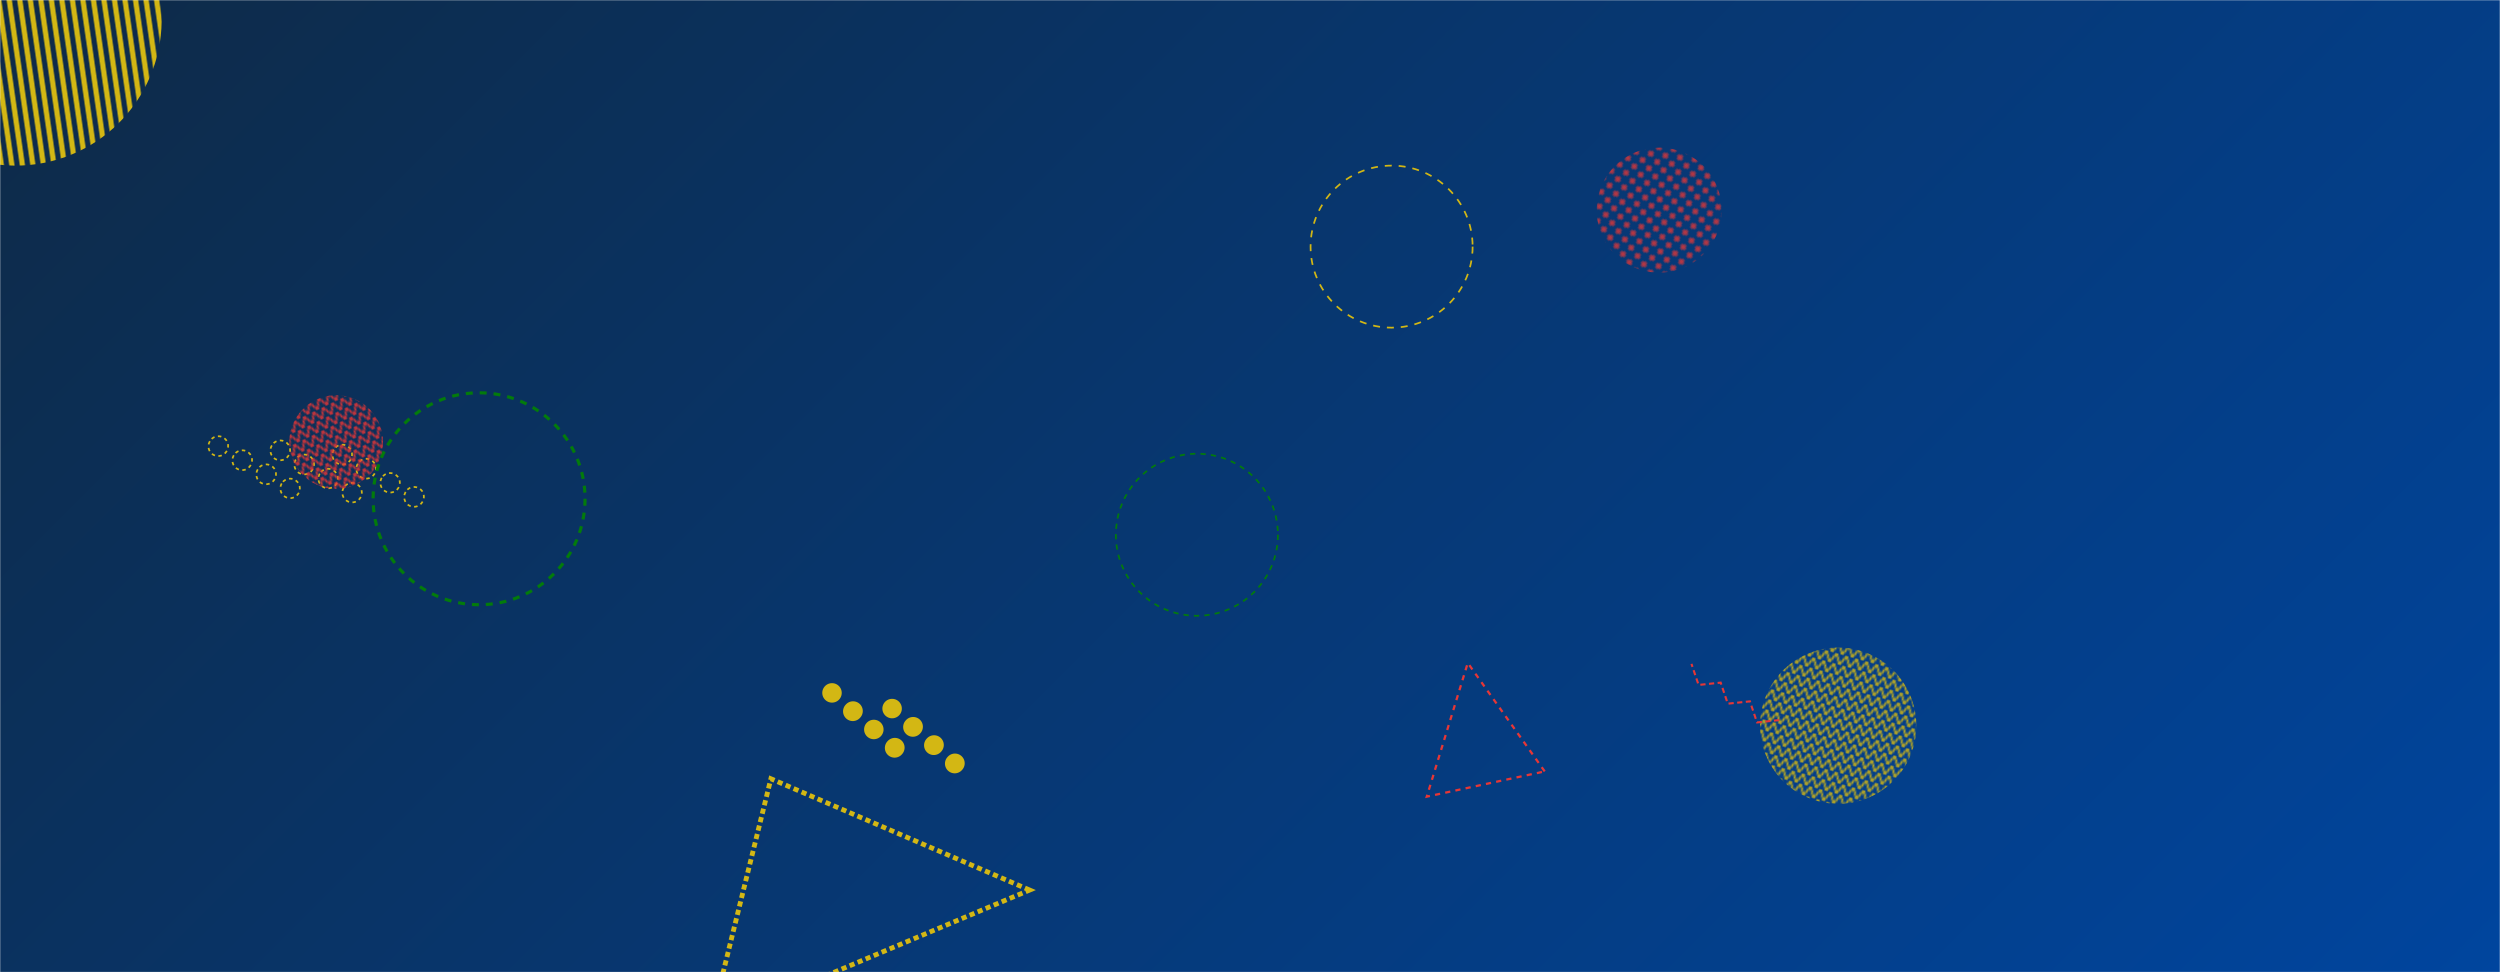 <svg xmlns="http://www.w3.org/2000/svg" version="1.1" xmlns:xlink="http://www.w3.org/1999/xlink" xmlns:svgjs="http://svgjs.dev/svgjs" width="1440" height="560" preserveAspectRatio="none" viewBox="0 0 1440 560"><g mask="url(&quot;#SvgjsMask1028&quot;)" fill="none"><rect width="1440" height="560" x="0" y="0" fill="url(&quot;#SvgjsLinearGradient1029&quot;)"></rect><circle r="46.667" cx="689.41" cy="308.02" stroke="#037b0b" stroke-width="1" stroke-dasharray="3, 3"></circle><path d="M519.58 434.4a5.6 5.6 0 1 0-8.43-7.37 5.6 5.6 0 1 0 8.43 7.37zM507.54 423.87a5.6 5.6 0 1 0-8.43-7.38 5.6 5.6 0 1 0 8.43 7.38zM495.5 413.33a5.6 5.6 0 1 0-8.43-7.37 5.6 5.6 0 1 0 8.43 7.37zM483.45 402.8a5.6 5.6 0 1 0-8.43-7.38 5.6 5.6 0 1 0 8.43 7.38zM554.2 443.43a5.6 5.6 0 1 0-8.43-7.37 5.6 5.6 0 1 0 8.43 7.37zM542.16 432.89a5.6 5.6 0 1 0-8.43-7.37 5.6 5.6 0 1 0 8.43 7.37zM530.12 422.36a5.6 5.6 0 1 0-8.43-7.37 5.6 5.6 0 1 0 8.43 7.37zM518.07 411.83a5.6 5.6 0 1 0-8.43-7.38 5.6 5.6 0 1 0 8.43 7.38z" fill="#d3b714"></path><path d="M192.3 259.02a5.6 5.6 0 1 0 9.65 5.68 5.6 5.6 0 1 0-9.65-5.68zM206.09 267.14a5.6 5.6 0 1 0 9.65 5.68 5.6 5.6 0 1 0-9.65-5.68zM219.88 275.25a5.6 5.6 0 1 0 9.65 5.69 5.6 5.6 0 1 0-9.65-5.69zM233.67 283.37a5.6 5.6 0 1 0 9.65 5.68 5.6 5.6 0 1 0-9.65-5.68zM156.61 256.58a5.6 5.6 0 1 0 9.65 5.68 5.6 5.6 0 1 0-9.65-5.68zM170.4 264.7a5.6 5.6 0 1 0 9.65 5.68 5.6 5.6 0 1 0-9.65-5.68zM184.18 272.81a5.6 5.6 0 1 0 9.66 5.68 5.6 5.6 0 1 0-9.66-5.68zM197.97 280.93a5.6 5.6 0 1 0 9.66 5.68 5.6 5.6 0 1 0-9.66-5.68zM120.91 254.14a5.6 5.6 0 1 0 9.65 5.68 5.6 5.6 0 1 0-9.65-5.68zM134.7 262.25a5.6 5.6 0 1 0 9.65 5.68 5.6 5.6 0 1 0-9.65-5.68zM148.49 270.37a5.6 5.6 0 1 0 9.65 5.68 5.6 5.6 0 1 0-9.65-5.68zM162.28 278.48a5.6 5.6 0 1 0 9.65 5.69 5.6 5.6 0 1 0-9.65-5.69z" stroke="#d3b714" stroke-width="1" stroke-dasharray="2, 2"></path><rect width="336" height="336" clip-path="url(&quot;#SvgjsClipPath1030&quot;)" x="-158.9" y="-156.61" fill="url(&quot;#SvgjsPattern1031&quot;)" transform="rotate(81.84, 9.1, 11.39)"></rect><path d="M889.75 444.33 L845.43 381.86L821.815 458.87z" stroke="#e73635" stroke-width="1.31" stroke-dasharray="3, 3"></path><rect width="180" height="180" clip-path="url(&quot;#SvgjsClipPath1032&quot;)" x="968.81" y="327.99" fill="url(&quot;#SvgjsPattern1033&quot;)" transform="rotate(15.43, 1058.81, 417.99)"></rect><circle r="46.667" cx="801.56" cy="142.06" stroke="#d3b714" stroke-width="1" stroke-dasharray="4, 4"></circle><circle r="61.04" cx="275.95" cy="287.29" stroke="#037b0b" stroke-width="1.81" stroke-dasharray="4, 4"></circle><rect width="108" height="108" clip-path="url(&quot;#SvgjsClipPath1034&quot;)" x="139.64" y="200.63" fill="url(&quot;#SvgjsPattern1035&quot;)" transform="rotate(154.34, 193.64, 254.63)"></rect><rect width="144" height="144" clip-path="url(&quot;#SvgjsClipPath1036&quot;)" x="883.68" y="49.04" fill="url(&quot;#SvgjsPattern1037&quot;)" transform="rotate(52.39, 955.68, 121.04)"></rect><path d="M1024.78 414.78L1012.05 416.12 1007.95 403.98 995.21 405.32 991.11 393.19 978.38 394.53 974.28 382.39" stroke="#e73635" stroke-width="1.21" stroke-dasharray="3, 2"></path><path d="M593.08 512.67 L444.03 448.57L409.149 590.026z" stroke="#d3b714" stroke-width="2.8" stroke-dasharray="3, 2"></path></g><defs><mask id="SvgjsMask1028"><rect width="1440" height="560" fill="#ffffff"></rect></mask><linearGradient x1="15.28%" y1="-39.29%" x2="84.72%" y2="139.29%" gradientUnits="userSpaceOnUse" id="SvgjsLinearGradient1029"><stop stop-color="#0e2a47" offset="0"></stop><stop stop-color="#00459e" offset="1"></stop></linearGradient><pattern x="0" y="0" width="336" height="6" patternUnits="userSpaceOnUse" id="SvgjsPattern1031"><rect width="336" height="3" x="0" y="0" fill="#d3b714"></rect><rect width="336" height="3" x="0" y="3" fill="rgba(0, 0, 0, 0)"></rect></pattern><clipPath id="SvgjsClipPath1030"><circle r="84" cx="9.1" cy="11.39"></circle></clipPath><pattern x="0" y="0" width="6" height="6" patternUnits="userSpaceOnUse" id="SvgjsPattern1033"><path d="M0 6L3 0L6 6" stroke="#d3b714" fill="none"></path></pattern><clipPath id="SvgjsClipPath1032"><circle r="45" cx="1058.81" cy="417.99"></circle></clipPath><pattern x="0" y="0" width="6" height="6" patternUnits="userSpaceOnUse" id="SvgjsPattern1035"><path d="M0 6L3 0L6 6" stroke="#e73635" fill="none"></path></pattern><clipPath id="SvgjsClipPath1034"><circle r="27" cx="193.64" cy="254.63"></circle></clipPath><pattern x="0" y="0" width="6" height="6" patternUnits="userSpaceOnUse" id="SvgjsPattern1037"><path d="M3 1L3 5M1 3L5 3" stroke="#e73635" fill="none" stroke-width="1"></path></pattern><clipPath id="SvgjsClipPath1036"><circle r="36" cx="955.68" cy="121.04"></circle></clipPath></defs></svg>